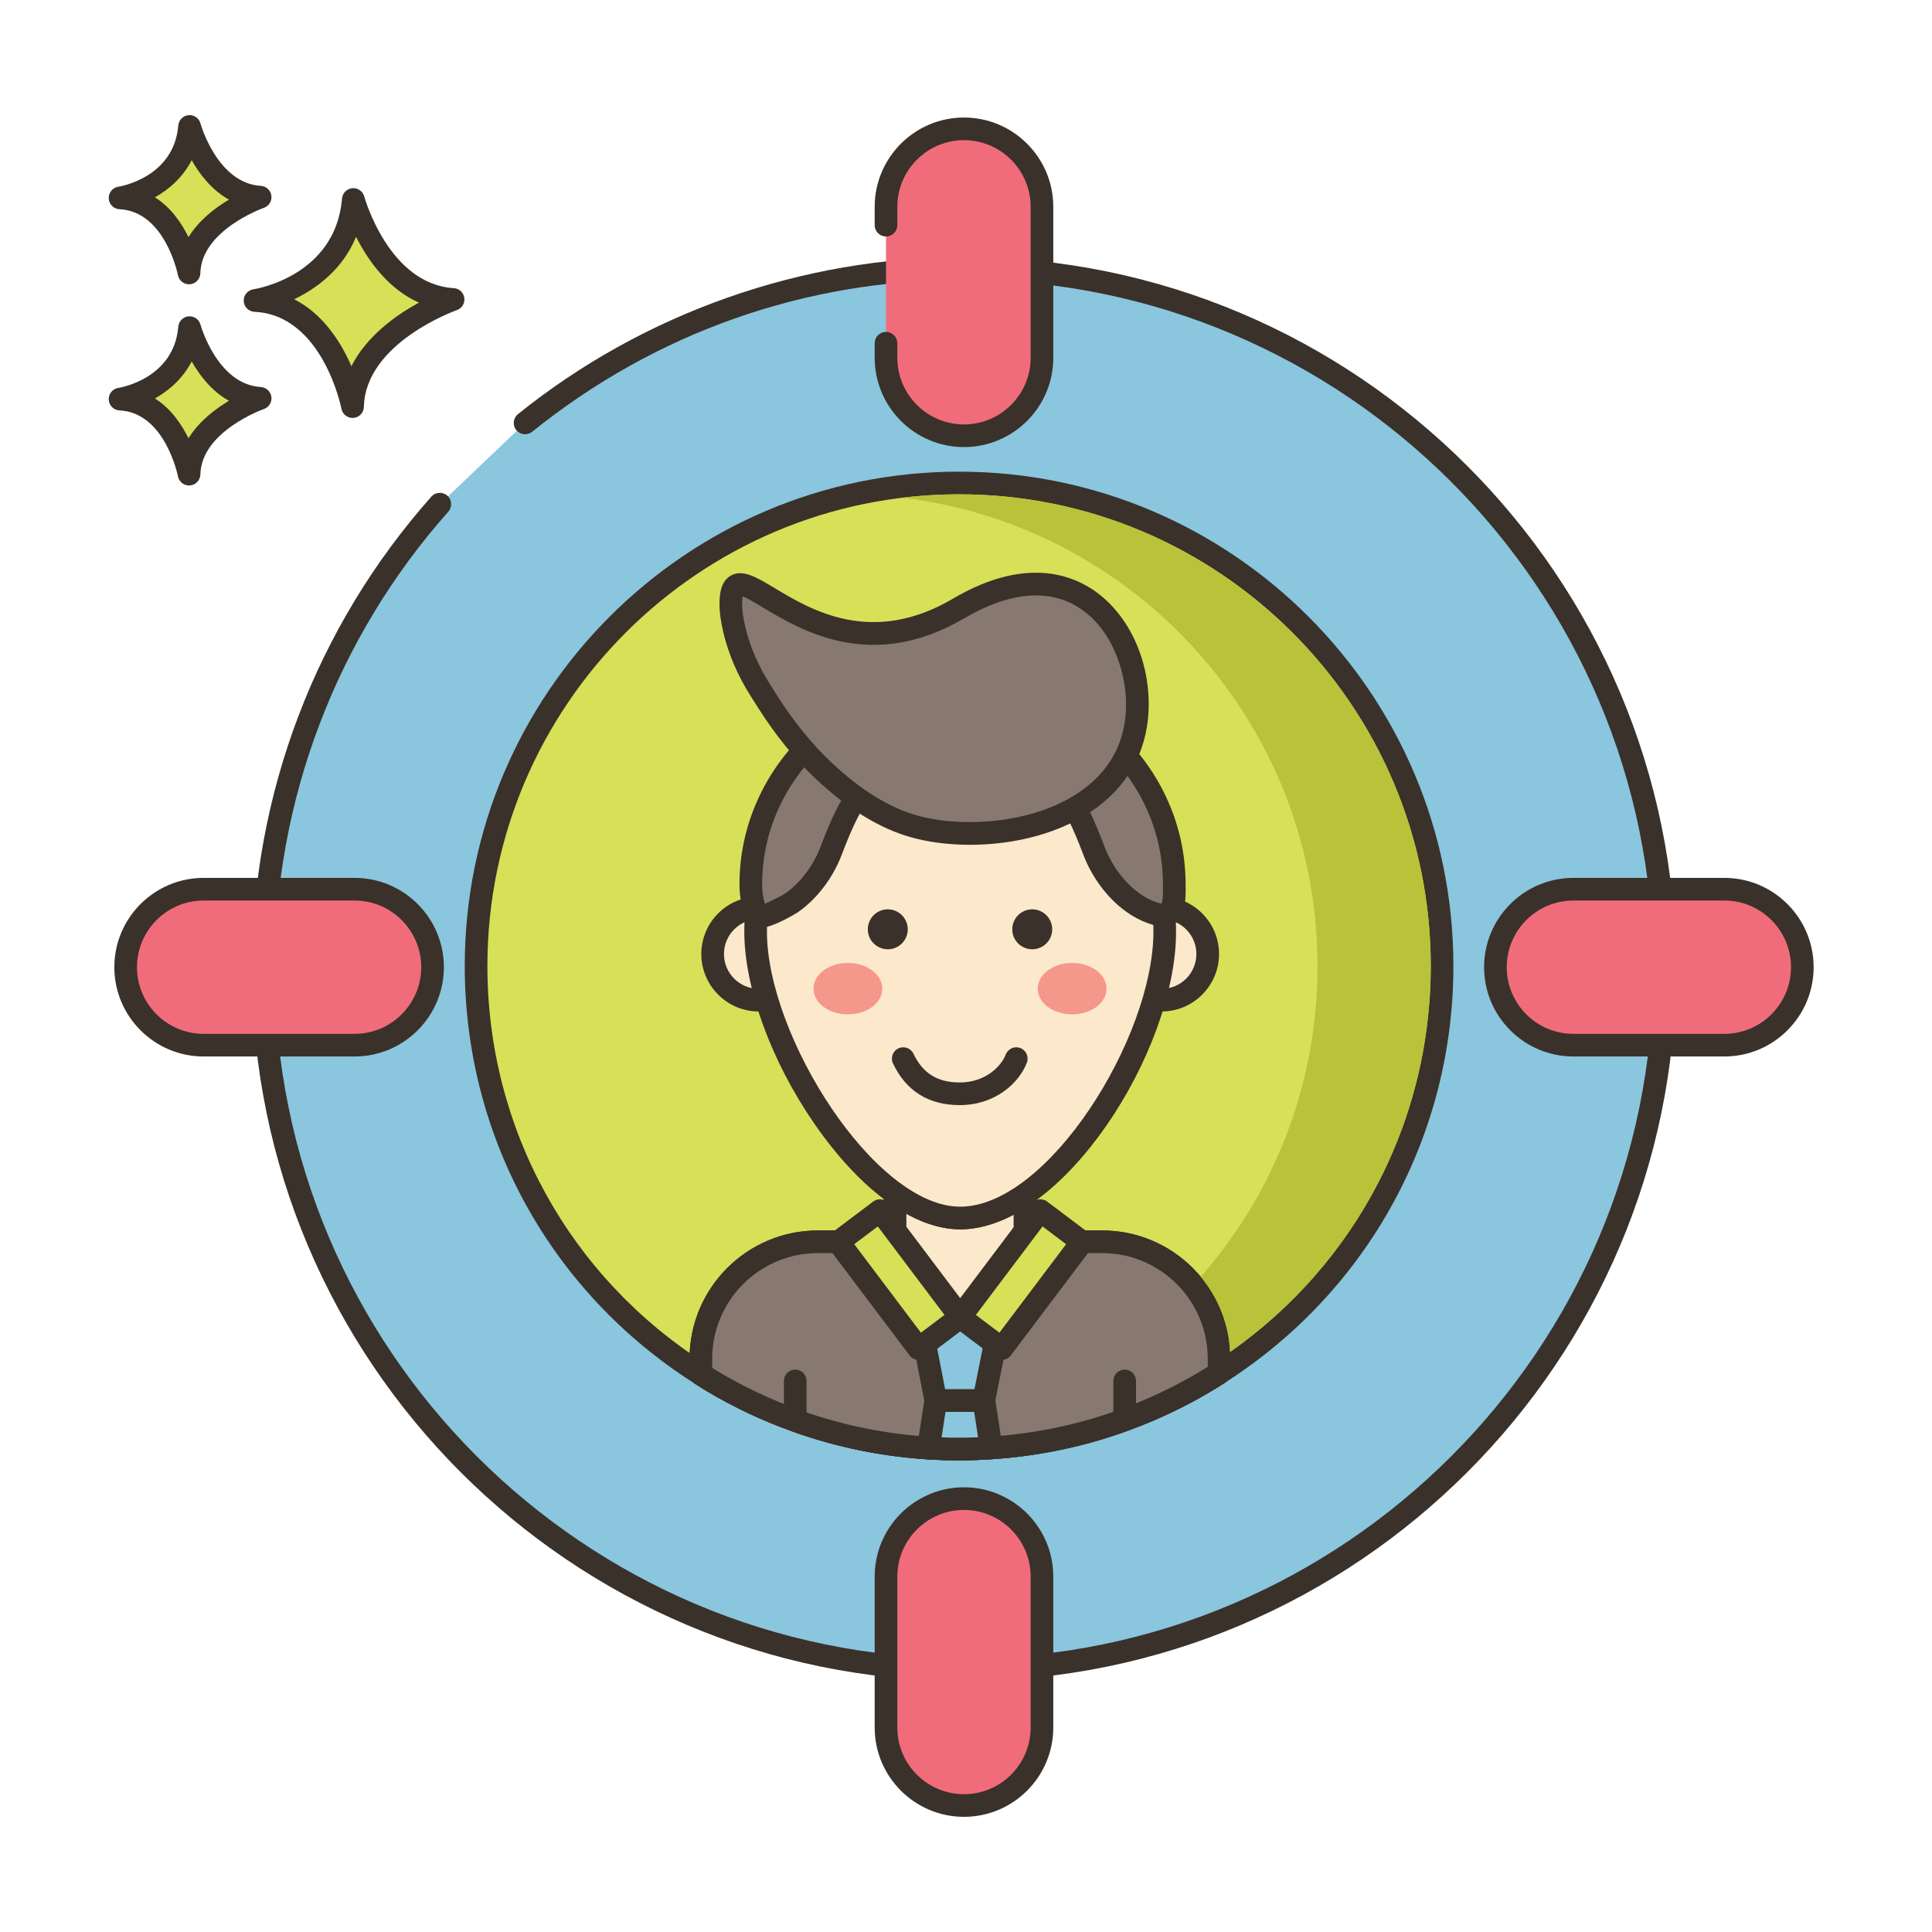 <?xml version="1.0" encoding="utf-8"?>
<!-- Generator: Adobe Illustrator 22.0.1, SVG Export Plug-In . SVG Version: 6.00 Build 0)  -->
<svg xmlns="http://www.w3.org/2000/svg" xmlns:xlink="http://www.w3.org/1999/xlink" version="1.1" id="Layer_1" x="0px" y="0px" viewBox="0 0 256 256" style="enable-background:new 0 0 256 256;" xml:space="preserve" width="512" height="512">
<style type="text/css">
	.st0{fill:#3A312A;}
	.st1{fill:#D7E057;}
	.st2{fill:#F16C7A;}
	.st3{fill:#FCE8CB;}
	.st4{fill:#87796F;}
	.st5{fill:#8AC6DD;}
	.st6{fill:#CE4E61;}
	.st7{fill:#6CA8BF;}
	.st8{fill:#B9C239;}
	.st9{fill:#DECAAD;}
	.st10{fill:#695B51;}
	.st11{fill-rule:evenodd;clip-rule:evenodd;fill:#FCE8CB;}
	.st12{fill:#F5978A;}
	.st13{fill:#68A8BC;}
	.st14{fill:#B9BC39;}
	.st15{fill:#6B5B51;}
	.st16{fill:#D34E5C;}
	.st17{fill-rule:evenodd;clip-rule:evenodd;fill:#87796F;}
	.st18{fill-rule:evenodd;clip-rule:evenodd;fill:#F16C7A;}
</style>
<g>
	<g>
		<g>
			<path class="st5" d="M127.733,35.565c-22.018,0-42.242,7.67-58.158,20.477L58.28,66.804     c-14.549,16.391-23.389,37.963-23.389,61.603c0,51.276,41.567,92.843,92.843,92.843c51.275,0,92.843-41.567,92.843-92.843     C220.576,77.132,179.009,35.565,127.733,35.565z"/>
		</g>
	</g>
	<g>
		<g>
			<path class="st0" d="M127.733,34.065c-21.435,0-42.423,7.39-59.098,20.808c-0.646,0.519-0.748,1.463-0.228,2.109     c0.52,0.645,1.462,0.747,2.109,0.228c16.378-13.179,36.164-20.145,57.217-20.145c50.367,0,91.343,40.976,91.343,91.343     S178.1,219.75,127.733,219.75s-91.343-40.976-91.343-91.343c0-22.365,8.172-43.89,23.011-60.607     c0.55-0.62,0.494-1.567-0.126-2.118c-0.619-0.55-1.567-0.493-2.118,0.126c-15.326,17.267-23.767,39.498-23.767,62.599     c0,52.021,42.322,94.343,94.343,94.343s94.343-42.322,94.343-94.343S179.754,34.065,127.733,34.065z"/>
		</g>
	</g>
	<g>
		<g>
			<path class="st2" d="M127.733,17.074c-5.707,0-10.333,4.626-10.333,10.333v20c0,5.707,4.626,10.333,10.333,10.333     c5.707,0,10.333-4.626,10.333-10.333v-20C138.067,21.701,133.44,17.074,127.733,17.074z"/>
		</g>
	</g>
	<g>
		<g>
			<path class="st0" d="M127.733,15.574c-6.525,0-11.833,5.308-11.833,11.833v2.427c0,0.829,0.671,1.5,1.5,1.5s1.5-0.671,1.5-1.5     v-2.427c0-4.871,3.963-8.833,8.833-8.833s8.833,3.962,8.833,8.833v20c0,4.871-3.962,8.833-8.833,8.833s-8.833-3.963-8.833-8.833     v-1.927c0-0.829-0.671-1.5-1.5-1.5s-1.5,0.671-1.5,1.5v1.927c0,6.525,5.309,11.833,11.833,11.833s11.833-5.309,11.833-11.833v-20     C139.566,20.882,134.258,15.574,127.733,15.574z"/>
		</g>
	</g>
	<g>
		<g>
			<path class="st2" d="M127.733,198.574c-5.707,0-10.333,4.626-10.333,10.333v20c0,5.707,4.626,10.333,10.333,10.333     c5.707,0,10.333-4.626,10.333-10.333v-20C138.067,203.201,133.44,198.574,127.733,198.574z"/>
		</g>
	</g>
	<g>
		<g>
			<path class="st0" d="M127.733,197.074c-6.525,0-11.833,5.308-11.833,11.833v20c0,6.525,5.309,11.833,11.833,11.833     s11.833-5.309,11.833-11.833v-20C139.566,202.382,134.258,197.074,127.733,197.074z M136.566,228.907     c0,4.871-3.962,8.833-8.833,8.833s-8.833-3.963-8.833-8.833v-20c0-4.871,3.963-8.833,8.833-8.833s8.833,3.962,8.833,8.833     V228.907z"/>
		</g>
	</g>
	<g>
		<g>
			<path class="st2" d="M228.483,117.824h-20c-5.707,0-10.333,4.626-10.333,10.333c0,5.707,4.626,10.333,10.333,10.333h20     c5.707,0,10.333-4.626,10.333-10.333C238.817,122.451,234.19,117.824,228.483,117.824z"/>
		</g>
	</g>
	<g>
		<g>
			<path class="st0" d="M228.483,116.324h-20c-6.525,0-11.833,5.308-11.833,11.833s5.309,11.833,11.833,11.833h20     c6.525,0,11.833-5.309,11.833-11.833S235.008,116.324,228.483,116.324z M228.483,136.991h-20c-4.871,0-8.833-3.963-8.833-8.833     s3.963-8.833,8.833-8.833h20c4.871,0,8.833,3.962,8.833,8.833S233.354,136.991,228.483,136.991z"/>
		</g>
	</g>
	<g>
		<g>
			<path class="st2" d="M46.983,117.824h-20c-5.707,0-10.333,4.626-10.333,10.333c0,5.707,4.626,10.333,10.333,10.333h20     c5.707,0,10.333-4.626,10.333-10.333C57.317,122.451,52.69,117.824,46.983,117.824z"/>
		</g>
	</g>
	<g>
		<g>
			<path class="st0" d="M46.983,116.324h-20c-6.525,0-11.833,5.308-11.833,11.833s5.309,11.833,11.833,11.833h20     c6.525,0,11.833-5.309,11.833-11.833S53.508,116.324,46.983,116.324z M46.983,136.991h-20c-4.871,0-8.833-3.963-8.833-8.833     s3.963-8.833,8.833-8.833h20c4.871,0,8.833,3.962,8.833,8.833S51.854,136.991,46.983,136.991z"/>
		</g>
	</g>
	<g>
		<g>
			<path class="st1" d="M46.817,26.432c-0.974,11.564-13.025,13.39-13.025,13.39c10.347,0.487,12.925,14.059,12.925,14.059     c0.221-9.677,13.321-14.202,13.321-14.202C50.226,39.092,46.817,26.432,46.817,26.432z"/>
		</g>
	</g>
	<g>
		<g>
			<path class="st0" d="M60.128,38.181c-8.604-0.514-11.831-12.024-11.863-12.14c-0.191-0.703-0.863-1.168-1.583-1.102     c-0.725,0.066-1.298,0.642-1.359,1.367c-0.86,10.215-11.313,11.963-11.754,12.032c-0.763,0.115-1.313,0.79-1.273,1.56     c0.04,0.77,0.657,1.384,1.427,1.421c9.028,0.425,11.498,12.719,11.522,12.843c0.137,0.711,0.759,1.217,1.472,1.217     c0.042,0,0.084-0.001,0.126-0.005c0.764-0.064,1.357-0.693,1.374-1.459c0.195-8.509,12.192-12.777,12.313-12.819     c0.675-0.235,1.092-0.915,0.994-1.623C61.426,38.765,60.842,38.224,60.128,38.181z M46.563,48.527     c-1.356-3.13-3.708-6.907-7.586-8.876c2.931-1.405,6.409-3.913,8.202-8.273c1.551,3.071,4.199,6.88,8.334,8.722     C52.504,41.74,48.589,44.506,46.563,48.527z"/>
		</g>
	</g>
	<g>
		<g>
			<path class="st1" d="M25.119,43.413c-0.689,8.179-9.212,9.471-9.212,9.471c7.318,0.344,9.142,9.944,9.142,9.944     c0.156-6.845,9.422-10.045,9.422-10.045C27.529,52.367,25.119,43.413,25.119,43.413z"/>
		</g>
	</g>
	<g>
		<g>
			<path class="st0" d="M34.56,51.285c-5.766-0.345-7.972-8.185-7.993-8.264c-0.19-0.702-0.85-1.164-1.582-1.102     c-0.726,0.065-1.299,0.642-1.36,1.368c-0.579,6.871-7.646,8.067-7.942,8.114c-0.763,0.115-1.313,0.79-1.273,1.561     c0.04,0.77,0.657,1.384,1.428,1.421c6.035,0.284,7.723,8.644,7.739,8.726c0.135,0.712,0.759,1.22,1.473,1.22     c0.041,0,0.083-0.001,0.125-0.005c0.765-0.063,1.358-0.694,1.376-1.461c0.13-5.709,8.331-8.634,8.412-8.662     c0.677-0.234,1.094-0.913,0.996-1.622C35.859,51.869,35.274,51.328,34.56,51.285z M24.976,58.08     c-0.924-1.886-2.34-3.947-4.447-5.28c1.855-1.041,3.697-2.63,4.871-4.916c1.057,1.874,2.654,3.954,4.941,5.223     C28.49,54.208,26.352,55.848,24.976,58.08z"/>
		</g>
	</g>
	<g>
		<g>
			<path class="st1" d="M25.119,16.755c-0.689,8.179-9.212,9.471-9.212,9.471c7.318,0.345,9.142,9.944,9.142,9.944     c0.156-6.845,9.422-10.045,9.422-10.045C27.529,25.709,25.119,16.755,25.119,16.755z"/>
		</g>
	</g>
	<g>
		<g>
			<path class="st0" d="M34.56,24.627c-5.766-0.345-7.972-8.185-7.994-8.265c-0.19-0.702-0.85-1.165-1.582-1.102     c-0.726,0.065-1.299,0.642-1.36,1.368c-0.579,6.871-7.646,8.067-7.942,8.114c-0.763,0.115-1.313,0.79-1.273,1.56     c0.04,0.77,0.657,1.384,1.427,1.421c6.035,0.284,7.724,8.644,7.739,8.726c0.135,0.712,0.759,1.22,1.472,1.22     c0.042,0,0.083-0.002,0.125-0.005c0.765-0.063,1.358-0.694,1.376-1.461c0.13-5.709,8.331-8.634,8.412-8.662     c0.676-0.234,1.094-0.913,0.996-1.622C35.859,25.212,35.274,24.67,34.56,24.627z M24.976,31.423     c-0.924-1.886-2.34-3.947-4.447-5.28c1.855-1.042,3.697-2.63,4.871-4.917c1.057,1.873,2.654,3.954,4.941,5.224     C28.49,27.551,26.352,29.19,24.976,31.423z"/>
		</g>
	</g>
	<g>
		<g>
			<path class="st1" d="M127.081,63.998c-35.348,0-64,28.652-64,64c0,22.761,11.876,42.735,29.787,54.074     c0.206,0.134,0.413,0.268,0.619,0.392c0.279,0.186,0.567,0.361,0.846,0.526c3.487,2.084,7.171,3.838,11.04,5.221     c0.268,0.103,0.536,0.196,0.805,0.289c0.134,0.052,0.279,0.093,0.423,0.145c5.21,1.764,10.72,2.868,16.426,3.229     c1.341,0.083,2.693,0.124,4.055,0.124c1.434,0,2.848-0.052,4.251-0.145c5.86-0.382,11.514-1.548,16.818-3.405     c0.289-0.103,0.588-0.217,0.877-0.32c0.052-0.021,0.093-0.031,0.144-0.052c3.735-1.372,7.305-3.075,10.658-5.086     c0.485-0.289,0.96-0.578,1.424-0.877c0.093-0.062,0.186-0.113,0.268-0.175c0.01,0,0.01-0.01,0.01-0.01     c17.777-11.37,29.55-31.273,29.55-53.93C191.081,92.65,162.429,63.998,127.081,63.998z"/>
		</g>
	</g>
	<g>
		<g>
			<path class="st0" d="M127.082,62.498c-36.117,0-65.5,29.383-65.5,65.5c0,22.569,11.396,43.257,30.515,55.362     c0.207,0.134,0.413,0.267,0.56,0.354c0.301,0.201,0.612,0.39,0.908,0.565c3.606,2.156,7.41,3.954,11.269,5.333     c0.285,0.11,0.57,0.209,0.808,0.291c0.098,0.038,0.201,0.072,0.305,0.106l0.173,0.059c5.402,1.829,11.059,2.941,16.814,3.306     c1.364,0.084,2.759,0.126,4.147,0.126c1.423,0,2.846-0.048,4.349-0.147c5.92-0.386,11.713-1.559,17.223-3.489l0.918-0.335     c0.015-0.005,0.103-0.036,0.118-0.041c3.821-1.404,7.493-3.157,10.909-5.206c0.5-0.298,0.99-0.596,1.468-0.905     c0.007-0.004,0.081-0.052,0.088-0.056c0.089-0.056,0.175-0.111,0.257-0.172c18.895-12.117,30.171-32.727,30.171-55.148     C192.581,91.881,163.198,62.498,127.082,62.498z M160.724,180.665c-0.023,0.015-0.046,0.031-0.069,0.047     c-0.031,0.02-0.061,0.04-0.088,0.062l-0.125,0.08c-0.45,0.29-0.91,0.569-1.383,0.852c-3.258,1.955-6.758,3.625-10.431,4.975     c-0.011,0.003-0.095,0.033-0.106,0.037l-0.867,0.316c-5.246,1.837-10.771,2.956-16.421,3.324     c-2.845,0.187-5.485,0.182-8.112,0.021c-5.49-0.348-10.886-1.409-16.014-3.144l-0.439-0.15c-0.252-0.087-0.503-0.174-0.79-0.284     c-3.711-1.326-7.336-3.04-10.78-5.099c-0.257-0.152-0.523-0.313-0.838-0.521c-0.177-0.106-0.354-0.221-0.589-0.374     c-18.214-11.531-29.089-31.272-29.089-52.807c0-34.462,28.038-62.5,62.5-62.5c34.462,0,62.5,28.038,62.5,62.5     C189.581,149.419,178.794,169.107,160.724,180.665z"/>
		</g>
	</g>
	<g>
		<g>
			<path class="st3" d="M161.129,176.542c0,0,0,0,0-0.01c-0.093-0.371-0.186-0.743-0.299-1.104c-0.093-0.299-0.196-0.599-0.31-0.898     c-0.341-0.887-0.753-1.733-1.238-2.528c-0.33-0.526-0.681-1.042-1.063-1.527c0,0,0,0,0-0.01     c-0.382-0.485-0.794-0.949-1.228-1.383c-2.817-2.806-6.676-4.54-10.947-4.54H135.81v-6.242c-0.052,0.031-0.114,0.072-0.175,0.113     c-0.196,0.134-0.402,0.268-0.598,0.392c-0.299,0.196-0.599,0.371-0.898,0.536c-0.299,0.175-0.598,0.341-0.898,0.485     c-0.402,0.206-0.805,0.392-1.207,0.547c-0.134,0.052-0.258,0.103-0.392,0.155c-0.165,0.062-0.33,0.124-0.495,0.175     c-0.227,0.083-0.454,0.155-0.691,0.217c-0.217,0.062-0.423,0.113-0.629,0.165c-0.206,0.052-0.413,0.093-0.619,0.124     c-0.144,0.031-0.289,0.052-0.444,0.072c-0.021,0.01-0.041,0.01-0.062,0.01c-0.186,0.021-0.371,0.041-0.547,0.062     c-0.31,0.031-0.619,0.041-0.929,0.041c-0.186,0-0.371,0-0.567-0.021c-0.093,0-0.196-0.01-0.289-0.021     c-0.144-0.01-0.289-0.021-0.433-0.041c-0.237-0.031-0.485-0.072-0.732-0.124c-0.103-0.021-0.206-0.052-0.31-0.072     c-0.34-0.072-0.702-0.175-1.042-0.289c-0.114-0.031-0.237-0.062-0.351-0.103c-0.31-0.103-0.609-0.217-0.918-0.351     c-0.196-0.083-0.392-0.175-0.588-0.268c-0.062-0.021-0.124-0.052-0.186-0.083c-0.289-0.134-0.578-0.279-0.867-0.444     c-0.227-0.124-0.454-0.258-0.681-0.392c-0.186-0.113-0.371-0.227-0.557-0.341c-0.021-0.01-0.041-0.021-0.072-0.041     c-0.341-0.227-0.691-0.464-1.032-0.712v6.448h-10.235c-8.553,0-15.497,6.944-15.497,15.497v2.033     c0.206,0.134,0.413,0.268,0.619,0.392c0.279,0.186,0.567,0.361,0.846,0.526c3.487,2.084,7.171,3.838,11.04,5.221     c0.268,0.103,0.536,0.196,0.805,0.289c0.134,0.052,0.279,0.093,0.423,0.145c5.21,1.764,10.72,2.868,16.426,3.229     c1.341,0.083,2.693,0.124,4.055,0.124c1.434,0,2.848-0.052,4.251-0.145c5.86-0.382,11.514-1.548,16.818-3.405     c0.289-0.103,0.588-0.217,0.877-0.32c0.052-0.021,0.093-0.031,0.144-0.052c3.735-1.372,7.305-3.075,10.658-5.086     c0.485-0.289,0.96-0.578,1.424-0.877c0.093-0.062,0.186-0.113,0.268-0.175v-1.909     C161.521,178.833,161.377,177.667,161.129,176.542z"/>
		</g>
	</g>
	<g>
		<g>
			<path class="st0" d="M162.61,176.292c-0.006-0.042-0.015-0.083-0.025-0.124c-0.101-0.401-0.202-0.802-0.322-1.185     c-0.102-0.329-0.215-0.658-0.342-0.991c-0.375-0.978-0.831-1.91-1.368-2.788c-0.368-0.586-0.719-1.095-1.071-1.55     c-0.026-0.041-0.053-0.08-0.083-0.117c-0.415-0.527-0.867-1.037-1.348-1.518c-3.222-3.209-7.485-4.977-12.006-4.977h-8.735     v-4.742c0-0.541-0.292-1.04-0.763-1.306c-0.471-0.266-1.049-0.257-1.513,0.022c-0.069,0.042-0.151,0.096-0.245,0.159     c-0.182,0.124-0.373,0.248-0.576,0.376c-0.266,0.175-0.533,0.331-0.835,0.497c-0.264,0.155-0.527,0.301-0.821,0.443     c-0.387,0.198-0.734,0.355-1.065,0.483l-0.379,0.149c-0.137,0.052-0.275,0.104-0.482,0.171c-0.183,0.066-0.365,0.125-0.59,0.184     c-0.198,0.057-0.388,0.104-0.58,0.152c-0.159,0.04-0.317,0.072-0.567,0.112c-0.107,0.023-0.214,0.038-0.329,0.053     c-0.023,0.003-0.046,0.006-0.069,0.011l-0.491,0.056c-0.26,0.026-0.52,0.034-0.78,0.034c-0.134-0.001-0.269,0.002-0.412-0.012     c-0.082-0.009-0.141-0.005-0.338-0.025c-0.108-0.008-0.216-0.014-0.347-0.033c-0.201-0.026-0.411-0.061-0.713-0.127     c-0.076-0.019-0.152-0.038-0.21-0.049c-0.287-0.061-0.591-0.148-0.878-0.245c-0.029-0.009-0.108-0.032-0.138-0.04     c-0.059-0.016-0.121-0.03-0.213-0.063c-0.269-0.09-0.528-0.188-0.813-0.311c-0.172-0.072-0.344-0.154-0.529-0.241     c-0.054-0.026-0.137-0.067-0.194-0.086c-0.251-0.117-0.504-0.243-0.783-0.401c-0.211-0.115-0.422-0.24-0.617-0.356l-0.553-0.338     c-0.021-0.013-0.043-0.025-0.065-0.037c-0.311-0.208-0.63-0.424-0.94-0.65c-0.456-0.332-1.06-0.379-1.563-0.124     c-0.503,0.256-0.819,0.772-0.819,1.337v4.948h-8.735c-9.372,0-16.997,7.625-16.997,16.997v2.033c0,0.508,0.301,1.011,0.728,1.287     c0.207,0.134,0.413,0.267,0.56,0.354c0.301,0.201,0.612,0.39,0.908,0.565c3.606,2.156,7.41,3.954,11.269,5.333     c0.285,0.11,0.57,0.209,0.808,0.291c0.098,0.038,0.2,0.072,0.305,0.106l0.173,0.059c5.402,1.829,11.059,2.941,16.814,3.306     c1.364,0.084,2.759,0.126,4.147,0.126c1.423,0,2.846-0.048,4.349-0.148c5.92-0.386,11.713-1.559,17.223-3.488l0.918-0.335     c0.015-0.005,0.103-0.036,0.118-0.041c3.821-1.404,7.493-3.157,10.909-5.206c0.5-0.298,0.99-0.596,1.468-0.905     c0.007-0.004,0.081-0.052,0.088-0.056c0.094-0.059,0.184-0.117,0.269-0.181c0.377-0.283,0.599-0.728,0.599-1.199v-1.909     C163.021,178.813,162.883,177.556,162.61,176.292z M160.021,181.119c-0.315,0.197-0.636,0.391-0.964,0.586     c-3.258,1.955-6.758,3.625-10.431,4.975c-0.011,0.003-0.095,0.033-0.106,0.037l-0.867,0.316     c-5.246,1.837-10.771,2.956-16.421,3.324c-2.845,0.187-5.485,0.182-8.112,0.021c-5.49-0.348-10.886-1.409-16.014-3.144     l-0.439-0.15c-0.252-0.087-0.503-0.174-0.79-0.284c-3.711-1.326-7.336-3.04-10.78-5.099c-0.227-0.134-0.461-0.275-0.729-0.45     v-1.21c0-7.718,6.279-13.997,13.997-13.997h10.235c0.829,0,1.5-0.671,1.5-1.5v-3.714c0.033,0.019,0.066,0.037,0.098,0.054     c0.326,0.186,0.652,0.35,0.952,0.489c0.085,0.042,0.171,0.083,0.257,0.117c0.198,0.093,0.395,0.185,0.579,0.262     c0.35,0.152,0.689,0.28,1.004,0.386c0.137,0.049,0.283,0.09,0.386,0.115c0.417,0.139,0.833,0.254,1.206,0.333     c0.006,0.001,0.101,0.024,0.107,0.025l0.21,0.049c0.285,0.059,0.57,0.107,0.821,0.139c0.181,0.026,0.362,0.04,0.485,0.048     c0.117,0.013,0.245,0.024,0.366,0.028c0.601,0.054,1.141,0.033,1.757-0.029l0.538-0.061v0c0.039-0.004,0.077-0.01,0.116-0.016     c0.187-0.025,0.358-0.052,0.447-0.073c0.253-0.037,0.508-0.089,0.76-0.152c0.223-0.055,0.446-0.112,0.646-0.169     c0.284-0.074,0.556-0.16,0.757-0.235c0.193-0.06,0.385-0.131,0.586-0.207l0.396-0.156c0.428-0.165,0.87-0.364,1.322-0.596     c0.139-0.067,0.279-0.139,0.416-0.212v3.576c0,0.829,0.671,1.5,1.5,1.5h10.235c3.721,0,7.233,1.457,9.886,4.1     c0.365,0.366,0.712,0.753,1.033,1.153c0.024,0.037,0.05,0.073,0.078,0.108c0.313,0.398,0.631,0.854,0.961,1.38     c0.432,0.708,0.808,1.476,1.116,2.279c0.102,0.27,0.196,0.539,0.281,0.816c0.097,0.308,0.177,0.625,0.256,0.942     c0.002,0.015,0.005,0.029,0.009,0.043c0.237,1.076,0.357,2.141,0.357,3.165V181.119z"/>
		</g>
	</g>
	<g>
		<g>
			<polygon class="st4" points="127.225,174.505 127.205,174.536 127.236,174.556 127.256,174.536    "/>
		</g>
	</g>
	<g>
		<g>
			<path class="st0" d="M128.277,173.436c-0.319-0.314-0.771-0.455-1.216-0.408c-0.445,0.046-0.856,0.303-1.104,0.675     c-0.459,0.689-0.243,1.641,0.447,2.101c0.254,0.169,0.543,0.252,0.832,0.252c0.381,0,0.76-0.145,1.049-0.427l0.021-0.021     c0.288-0.282,0.435-0.683,0.436-1.086C128.742,174.12,128.564,173.719,128.277,173.436z"/>
		</g>
	</g>
	<g>
		<g>
			<path class="st4" d="M161.129,176.542c0,0,0,0,0-0.01c-0.083-0.371-0.186-0.743-0.299-1.104c-0.093-0.299-0.196-0.599-0.31-0.898     c-0.341-0.887-0.753-1.733-1.238-2.528c-0.32-0.536-0.671-1.042-1.063-1.527c0,0,0,0,0-0.01     c-0.382-0.485-0.794-0.949-1.228-1.383c-2.817-2.806-6.676-4.54-10.947-4.54h-2.714l0.031,0.021h0.01l-10.648,14.125l-0.867-0.65     v-0.01l-4.622-3.467l-2.724,2.032l-0.65,0.485l-1.331,1.001l-0.794,0.609l-10.648-14.125l0.031-0.021h-2.755     c-8.553,0-15.497,6.944-15.497,15.497v2.033c0.206,0.134,0.413,0.268,0.619,0.392c0.279,0.186,0.567,0.361,0.846,0.526     c3.487,2.084,7.171,3.838,11.04,5.221c0.268,0.103,0.536,0.196,0.805,0.289c0.134,0.052,0.279,0.093,0.423,0.145     c5.21,1.764,10.72,2.868,16.426,3.229c1.341,0.083,2.693,0.124,4.055,0.124c1.434,0,2.848-0.052,4.251-0.145     c5.86-0.382,11.514-1.548,16.818-3.405c0.289-0.103,0.588-0.217,0.877-0.32c0.052-0.021,0.093-0.031,0.144-0.052     c3.735-1.372,7.305-3.075,10.658-5.086c0.485-0.289,0.96-0.578,1.424-0.877c0.093-0.062,0.186-0.113,0.268-0.175     c0.01,0,0.01-0.01,0.01-0.01v-1.888C161.532,178.833,161.398,177.667,161.129,176.542z"/>
		</g>
	</g>
	<g>
		<g>
			<path class="st0" d="M162.606,176.271c-0.004-0.022-0.008-0.043-0.013-0.064c-0.092-0.414-0.207-0.828-0.331-1.223     c-0.102-0.329-0.215-0.658-0.342-0.991c-0.375-0.978-0.831-1.91-1.35-2.759c-0.337-0.566-0.698-1.089-1.099-1.594     c-0.023-0.035-0.047-0.069-0.073-0.102c-0.415-0.527-0.867-1.037-1.348-1.518c-3.222-3.209-7.485-4.977-12.006-4.977h-2.713     c-0.581,0-1.088,0.341-1.333,0.853l-9.565,12.688l-4.297-3.223c-0.532-0.398-1.263-0.4-1.797-0.002l-4.312,3.223l-9.54-12.655     c-0.24-0.533-0.772-0.884-1.368-0.884h-2.755c-9.372,0-16.997,7.625-16.997,16.997v2.033c0,0.508,0.301,1.011,0.728,1.287     c0.207,0.134,0.413,0.267,0.56,0.354c0.301,0.201,0.612,0.39,0.908,0.565c3.606,2.156,7.41,3.954,11.269,5.333     c0.285,0.11,0.57,0.209,0.808,0.291c0.098,0.038,0.2,0.072,0.305,0.106l0.173,0.059c5.402,1.829,11.059,2.941,16.814,3.306     c1.364,0.084,2.759,0.126,4.147,0.126c1.423,0,2.846-0.048,4.349-0.147c5.92-0.386,11.713-1.559,17.223-3.489l0.918-0.335     c0.015-0.005,0.103-0.036,0.118-0.041c3.821-1.404,7.493-3.157,10.909-5.206c0.5-0.298,0.99-0.596,1.468-0.905     c0.007-0.004,0.081-0.052,0.088-0.056c0.094-0.059,0.184-0.117,0.269-0.181l0,0c0.369-0.276,0.609-0.717,0.609-1.209v-1.888     C163.032,178.749,162.889,177.481,162.606,176.271z M160.032,181.112c-0.319,0.199-0.643,0.395-0.974,0.592     c-3.258,1.955-6.758,3.625-10.431,4.975c-0.011,0.003-0.095,0.033-0.106,0.037l-0.867,0.316     c-5.246,1.837-10.771,2.956-16.421,3.324c-2.845,0.187-5.485,0.182-8.112,0.021c-5.49-0.348-10.886-1.409-16.014-3.144     l-0.439-0.15c-0.252-0.087-0.503-0.174-0.79-0.284c-3.711-1.326-7.336-3.04-10.78-5.099c-0.227-0.134-0.461-0.275-0.729-0.45     v-1.21c0-7.718,6.279-13.997,13.997-13.997h1.961l10.213,13.548c0.241,0.319,0.599,0.529,0.995,0.583     c0.396,0.054,0.798-0.052,1.115-0.296l4.584-3.444l3.604,2.704c0.038,0.035,0.079,0.069,0.121,0.101l0.867,0.65     c0.662,0.496,1.599,0.363,2.098-0.297l10.213-13.548h1.909c3.721,0,7.233,1.457,9.886,4.1c0.365,0.366,0.712,0.753,1.033,1.153     c0.028,0.042,0.058,0.083,0.089,0.123c0.345,0.427,0.653,0.869,0.949,1.365c0.432,0.708,0.808,1.476,1.116,2.279     c0.102,0.27,0.196,0.539,0.281,0.816c0.094,0.298,0.18,0.605,0.251,0.913c0.005,0.033,0.012,0.066,0.02,0.098     c0.24,1.006,0.361,2.066,0.361,3.15V181.112z"/>
		</g>
	</g>
	<g>
		<g>
			<path class="st0" d="M105.373,181.48c-0.829,0-1.5,0.671-1.5,1.5v5.231c0,0.829,0.671,1.5,1.5,1.5c0.829,0,1.5-0.671,1.5-1.5     v-5.231C106.873,182.152,106.202,181.48,105.373,181.48z"/>
		</g>
	</g>
	<g>
		<g>
			<path class="st0" d="M149.027,181.48c-0.829,0-1.5,0.671-1.5,1.5v5.148c0,0.829,0.671,1.5,1.5,1.5c0.829,0,1.5-0.671,1.5-1.5     v-5.148C150.527,182.152,149.856,181.48,149.027,181.48z"/>
		</g>
	</g>
	<g>
		<g>
			<path class="st5" d="M130.373,185.57h-6.376l-0.97,6.304c1.341,0.083,2.693,0.124,4.055,0.124c1.434,0,2.848-0.052,4.251-0.145     L130.373,185.57z"/>
		</g>
	</g>
	<g>
		<g>
			<path class="st0" d="M132.815,191.627l-0.96-6.283c-0.112-0.733-0.742-1.273-1.483-1.273h-6.376c-0.74,0-1.37,0.54-1.482,1.272     l-0.97,6.304c-0.064,0.417,0.05,0.841,0.314,1.169c0.265,0.328,0.655,0.53,1.076,0.556c1.364,0.084,2.759,0.126,4.147,0.126     c1.423,0,2.846-0.048,4.35-0.148c0.419-0.027,0.808-0.23,1.07-0.558C132.765,192.465,132.879,192.042,132.815,191.627z      M124.762,190.457l0.521-3.387h3.801l0.516,3.375C127.956,190.513,126.362,190.514,124.762,190.457z"/>
		</g>
	</g>
	<g>
		<g>
			<polygon class="st5" points="121.844,174.531 123.998,185.566 130.356,185.566 132.561,174.531    "/>
		</g>
	</g>
	<g>
		<g>
			<path class="st0" d="M133.722,173.58c-0.285-0.347-0.711-0.549-1.16-0.549h-10.718c-0.448,0-0.873,0.2-1.158,0.546     c-0.285,0.346-0.4,0.801-0.314,1.241l2.154,11.035c0.137,0.705,0.754,1.213,1.472,1.213h6.359c0.715,0,1.331-0.505,1.471-1.206     l2.205-11.035C134.121,174.385,134.006,173.928,133.722,173.58z M129.126,184.066h-3.894l-1.568-8.035h7.067L129.126,184.066z"/>
		</g>
	</g>
	<g>
		<g>
			<circle class="st11" cx="100.544" cy="126.412" r="6.115"/>
		</g>
	</g>
	<g>
		<g>
			<path class="st0" d="M100.544,118.797c-4.199,0-7.615,3.416-7.615,7.615c0,4.199,3.416,7.614,7.615,7.614     c4.199,0,7.614-3.415,7.614-7.614C108.159,122.213,104.743,118.797,100.544,118.797z M100.544,131.026     c-2.544,0-4.615-2.07-4.615-4.614c0-2.544,2.07-4.615,4.615-4.615c2.544,0,4.614,2.07,4.614,4.615     C105.159,128.956,103.089,131.026,100.544,131.026z"/>
		</g>
	</g>
	<g>
		<g>
			<path class="st11" d="M153.913,120.297c-3.377,0-6.114,2.738-6.114,6.115c0,3.377,2.737,6.115,6.114,6.115     s6.115-2.738,6.115-6.115C160.028,123.035,157.29,120.297,153.913,120.297z"/>
		</g>
	</g>
	<g>
		<g>
			<path class="st0" d="M153.913,118.797c-4.199,0-7.614,3.416-7.614,7.615c0,4.199,3.416,7.614,7.614,7.614     c4.199,0,7.615-3.415,7.615-7.614C161.528,122.213,158.112,118.797,153.913,118.797z M153.913,131.026     c-2.544,0-4.614-2.07-4.614-4.614c0-2.544,2.07-4.615,4.614-4.615c2.544,0,4.615,2.07,4.615,4.615     C158.528,128.956,156.458,131.026,153.913,131.026z"/>
		</g>
	</g>
	<g>
		<g>
			<path class="st3" d="M127.229,96.337c-14.97,0-27.106,12.136-27.106,27.106c0,14.97,14.995,37.948,27.106,37.948     c12.688,0,27.106-22.978,27.106-37.948C154.335,108.473,142.199,96.337,127.229,96.337z"/>
		</g>
	</g>
	<g>
		<g>
			<path class="st0" d="M127.229,94.837c-15.773,0-28.606,12.832-28.606,28.606c0,7.411,3.555,17.16,9.277,25.441     c6.151,8.902,13.197,14.008,19.329,14.008c13.538,0,28.606-23.514,28.606-39.449C155.835,107.67,143.002,94.837,127.229,94.837z      M127.229,159.892c-11.301,0-25.606-22.599-25.606-36.449c0-14.119,11.487-25.606,25.606-25.606     c14.119,0,25.606,11.487,25.606,25.606C152.835,137.505,138.854,159.892,127.229,159.892z"/>
		</g>
	</g>
	<g>
		<g>
			<path class="st4" d="M155.597,117.178c0-14.814-12.561-26.823-28.056-26.823c-15.495,0-28.056,12.009-28.056,26.824     c0,1.568,0.284,2.736,0.811,4.196c0.249,0.688,4.266-1.51,4.608-1.75c1.711-1.204,3.108-2.836,4.153-4.641     c0.432-0.75,0.792-1.514,1.082-2.278c0.925-2.437,3.438-9.217,5.989-8.685c3.421,0.713,7.299,1.116,11.413,1.116     c4.114,0,7.992-0.403,11.413-1.116c2.551-0.532,5.064,6.248,5.989,8.685c0.29,0.764,0.65,1.527,1.082,2.278     c1.726,2.985,4.641,5.827,8.188,6.344c0.009-0.171,0.225-0.23,0.387-0.288C155.76,120.617,155.597,118.109,155.597,117.178z"/>
		</g>
	</g>
	<g>
		<g>
			<path class="st0" d="M157.101,117.47l-0.003-0.292c0-15.618-13.259-28.323-29.556-28.323c-16.297,0-29.556,12.706-29.556,28.323     c0,1.836,0.36,3.209,0.9,4.706c0.179,0.495,0.576,0.872,1.089,1.034c0.161,0.05,0.342,0.073,0.539,0.073     c1.892,0,5.219-2.116,5.254-2.14c1.795-1.264,3.382-3.034,4.59-5.12c0.463-0.806,0.862-1.645,1.184-2.494l0.057-0.151     c2.673-7.055,4.008-7.565,4.223-7.598c3.655,0.762,7.598,1.148,11.719,1.148c4.121,0,8.064-0.386,11.694-1.146     c0.24,0.03,1.574,0.54,4.246,7.591l0.059,0.155c0.322,0.849,0.72,1.689,1.186,2.497c2.264,3.915,5.729,6.562,9.269,7.078     c0.417,0.061,0.842-0.057,1.168-0.325c0.041-0.033,0.079-0.069,0.116-0.106C157.161,121.549,157.122,118.908,157.101,117.47z      M153.919,119.692c-0.028,0.012-0.057,0.023-0.083,0.036c-2.44-0.59-4.838-2.602-6.51-5.494     c-0.384-0.667-0.714-1.361-0.979-2.062l-0.059-0.154c-2.018-5.323-4.334-10.159-7.639-9.466     c-3.454,0.72-7.191,1.084-11.107,1.084c-3.916,0-7.652-0.365-11.106-1.084c-3.298-0.688-5.623,4.146-7.641,9.471l-0.057,0.149     c-0.266,0.701-0.596,1.395-0.978,2.059c-0.99,1.709-2.276,3.15-3.7,4.153c-0.429,0.278-1.782,0.977-2.719,1.363     c-0.229-0.809-0.355-1.593-0.355-2.569c0-13.963,11.913-25.323,26.556-25.323s26.556,11.36,26.556,25.323l0.003,0.336     C154.118,118.65,154.057,119.381,153.919,119.692z M155.005,122.486l-0.544-1.397l0.645,1.348     C155.071,122.458,155.037,122.474,155.005,122.486z"/>
		</g>
	</g>
	<g>
		<g>
			<path class="st4" d="M127.035,80.619c-19.108,11.241-30.198-10.368-30.198-0.513c0,0.946,0.174,2.095,0.456,3.293     c0.676,2.868,1.888,5.582,3.467,8.069l0.962,1.516c2.142,3.375,4.629,6.534,7.549,9.264c3.543,3.312,7.558,6.031,11.781,7.232     c10.707,3.044,29.658-0.753,29.658-16.165C150.71,83.46,142.45,71.55,127.035,80.619z"/>
		</g>
	</g>
	<g>
		<g>
			<path class="st0" d="M144.018,77.647c-3.443-1.97-9.319-3.277-17.744,1.679c-10.751,6.325-18.801,1.496-23.61-1.388     c-2.473-1.483-4.259-2.555-5.826-1.667c-1.331,0.754-1.502,2.446-1.502,3.835c0,1.015,0.167,2.238,0.497,3.637     c0.686,2.913,1.917,5.783,3.66,8.529l0.962,1.516c2.35,3.704,4.972,6.919,7.792,9.556c4.136,3.866,8.306,6.416,12.395,7.579     c2.314,0.658,5.034,1.019,7.894,1.019c5.836,0,12.25-1.505,16.958-5.062c4.395-3.319,6.717-8.01,6.717-13.565     C152.21,86.644,148.994,80.494,144.018,77.647z M143.685,104.486c-6.166,4.658-16.052,5.306-22.223,3.551     c-3.625-1.031-7.382-3.347-11.167-6.884c-2.634-2.463-5.093-5.481-7.307-8.972l-0.962-1.516     c-1.563-2.463-2.665-5.023-3.273-7.609c-0.272-1.157-0.417-2.177-0.417-2.949c0-0.524,0.036-0.863,0.074-1.074     c0.626,0.229,1.764,0.911,2.71,1.479c5.029,3.016,14.388,8.628,26.674,1.401c5.687-3.346,10.781-3.921,14.733-1.661     c4.616,2.64,6.682,8.463,6.682,13.063C149.21,97.958,147.351,101.717,143.685,104.486z"/>
		</g>
	</g>
	<g>
		<g>
			<path class="st0" d="M117.637,120.492c-1.461,0-2.646,1.185-2.646,2.646c0,1.461,1.185,2.646,2.646,2.646     s2.646-1.184,2.646-2.646C120.282,121.676,119.098,120.492,117.637,120.492z"/>
		</g>
	</g>
	<g>
		<g>
			<path class="st0" d="M136.777,120.492c-1.461,0-2.646,1.185-2.646,2.646c0,1.461,1.184,2.646,2.646,2.646     c1.461,0,2.646-1.184,2.646-2.646C139.422,121.676,138.238,120.492,136.777,120.492z"/>
		</g>
	</g>
	<g>
		<g>
			<path class="st12" d="M112.349,127.596c-2.517,0-4.557,1.525-4.557,3.407c0,1.882,2.04,3.407,4.557,3.407     c2.517,0,4.557-1.525,4.557-3.407C116.906,129.121,114.866,127.596,112.349,127.596z"/>
		</g>
	</g>
	<g>
		<g>
			<path class="st12" d="M142.064,127.596c-2.517,0-4.557,1.525-4.557,3.407c0,1.882,2.041,3.407,4.557,3.407     c2.517,0,4.557-1.525,4.557-3.407C146.622,129.121,144.581,127.596,142.064,127.596z"/>
		</g>
	</g>
	<g>
		<g>
			<path class="st0" d="M135.19,138.866c-0.773-0.29-1.641,0.103-1.931,0.878c-0.555,1.483-2.634,3.689-6.085,3.689     c-2.949,0-4.899-1.21-6.135-3.807c-0.356-0.747-1.25-1.065-2-0.709c-0.748,0.356-1.065,1.251-0.709,1.999     c1.743,3.661,4.719,5.517,8.844,5.517c4.661,0,7.877-2.921,8.895-5.636C136.359,140.021,135.965,139.157,135.19,138.866z"/>
		</g>
	</g>
	<g>
		<g>
			
				<rect x="115.717" y="160.707" transform="matrix(0.799 -0.602 0.602 0.799 -78.044 105.871)" class="st1" width="6.908" height="17.684"/>
		</g>
	</g>
	<g>
		<g>
			<path class="st0" d="M128.449,173.628l-10.644-14.122c-0.499-0.662-1.439-0.794-2.101-0.295l-5.517,4.158     c-0.318,0.239-0.527,0.595-0.582,0.989c-0.055,0.394,0.048,0.793,0.288,1.111l10.643,14.123c0.295,0.391,0.744,0.597,1.199,0.597     c0.314,0,0.631-0.098,0.902-0.302l5.517-4.158c0.318-0.239,0.527-0.595,0.583-0.989     C128.792,174.346,128.689,173.946,128.449,173.628z M122.029,176.588l-8.838-11.727l3.122-2.352l8.838,11.727L122.029,176.588z"/>
		</g>
	</g>
	<g>
		<g>
			
				<rect x="126.445" y="166.095" transform="matrix(0.602 -0.799 0.799 0.602 -81.539 175.546)" class="st1" width="17.684" height="6.908"/>
		</g>
	</g>
	<g>
		<g>
			<path class="st0" d="M144.852,164.358c-0.055-0.394-0.265-0.75-0.583-0.989l-5.517-4.158c-0.662-0.5-1.602-0.367-2.1,0.295     l-10.643,14.122c-0.24,0.318-0.343,0.718-0.288,1.111c0.055,0.394,0.265,0.75,0.583,0.989l5.517,4.158     c0.271,0.204,0.587,0.302,0.902,0.302c0.454,0,0.904-0.206,1.199-0.597l10.643-14.123     C144.804,165.151,144.907,164.751,144.852,164.358z M132.429,176.588l-3.122-2.352l8.837-11.727l3.122,2.352L132.429,176.588z"/>
		</g>
	</g>
	<g>
		<g>
			<polygon class="st1" points="127.225,174.505 127.205,174.536 127.236,174.556 127.256,174.536    "/>
		</g>
	</g>
	<g>
		<g>
			<path class="st0" d="M128.277,173.436c-0.319-0.314-0.771-0.455-1.216-0.408c-0.445,0.046-0.856,0.303-1.104,0.675     c-0.459,0.689-0.243,1.641,0.447,2.101c0.254,0.169,0.543,0.252,0.832,0.252c0.381,0,0.76-0.145,1.049-0.427l0.021-0.021     c0.288-0.282,0.435-0.683,0.436-1.086C128.742,174.12,128.564,173.719,128.277,173.436z"/>
		</g>
	</g>
	<g>
		<g>
			<polygon class="st1" points="127.225,174.505 127.205,174.536 127.236,174.556 127.256,174.536    "/>
		</g>
	</g>
	<g>
		<g>
			<path class="st0" d="M128.309,173.467l-0.031-0.031c-0.319-0.314-0.771-0.455-1.216-0.408c-0.445,0.046-0.856,0.303-1.104,0.675     c-0.459,0.689-0.243,1.641,0.447,2.101c0.247,0.165,0.532,0.244,0.817,0.244c0.395,0,0.79-0.152,1.084-0.439     c0.288-0.282,0.451-0.667,0.452-1.07C128.757,174.136,128.596,173.75,128.309,173.467z"/>
		</g>
	</g>
	<g>
		<g>
			<path class="st8" d="M127.081,65.498c-2.54,0-5.04,0.15-7.5,0.45c30.94,3.71,55,30.13,55,62.05c0,15.42-5.6,29.95-15.48,41.18     c0.1,0.12,0.2,0.24,0.3,0.36c0.02,0.03,0.05,0.07,0.07,0.1c0.38,0.48,0.73,0.98,1.05,1.52c0.01,0.02,0.02,0.03,0.03,0.05     c0,0,0,0,0.01,0c0,0.01,0.01,0.02,0.01,0.03c0.52,0.84,0.97,1.78,1.35,2.76c0.13,0.33,0.24,0.66,0.34,0.99     c0.12,0.38,0.22,0.78,0.32,1.17c0,0.01,0,0.02,0.01,0.02v0.03c0.01,0.02,0.01,0.04,0.02,0.06c0.21,0.93,0.32,1.9,0.37,2.87     c16.7-11.71,26.6-30.63,26.6-51.14C189.581,93.538,161.541,65.498,127.081,65.498z"/>
		</g>
	</g>
</g>
</svg>
